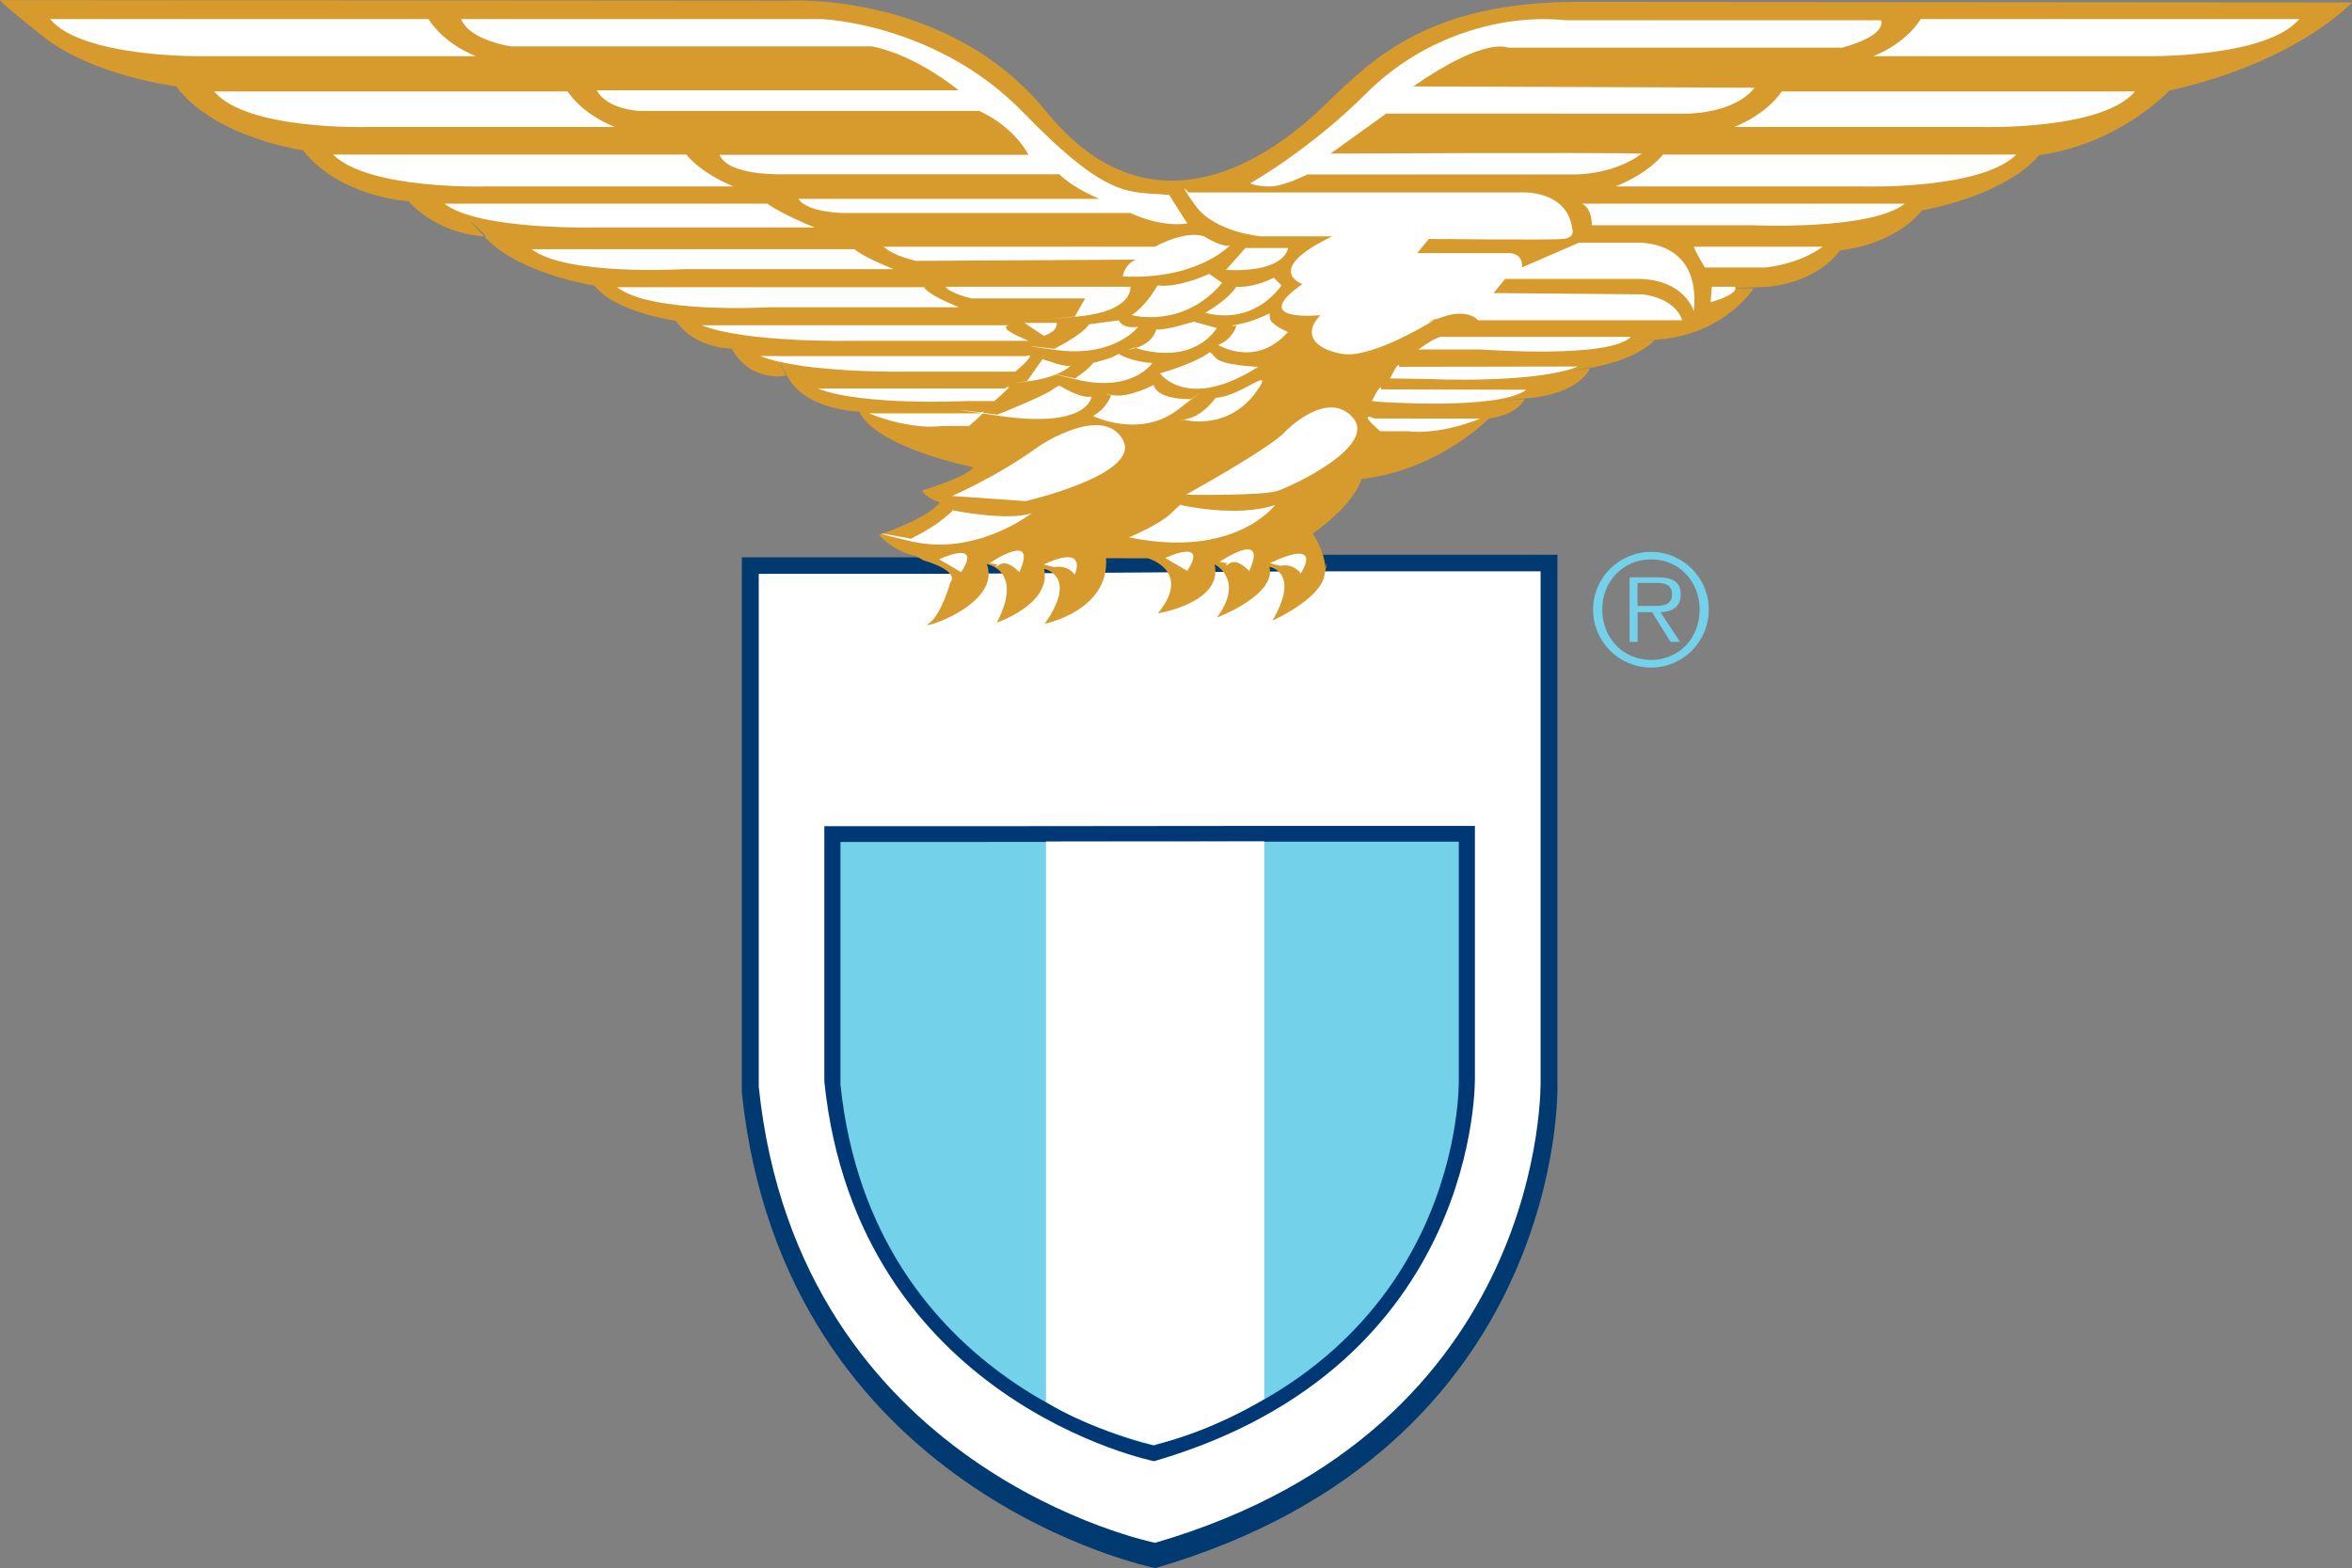 <?xml version="1.0" encoding="UTF-8" standalone="no"?>
<svg
   xml:space="preserve"
   id="Layer_1"
   x="0"
   y="0"
   version="1.1"
   viewBox="-0.03 0.01 2388.53 1592.79"
   sodipodi:docname="lazio.svg"
   inkscape:version="1.4.2 (f4327f4, 2025-05-13)"
   xmlns:inkscape="http://www.inkscape.org/namespaces/inkscape"
   xmlns:sodipodi="http://sodipodi.sourceforge.net/DTD/sodipodi-0.dtd"
   xmlns="http://www.w3.org/2000/svg"
   xmlns:svg="http://www.w3.org/2000/svg"><rect x="-0.03" y="0.01" width="2388.53" height="1592.79" fill="#808080" stroke="none"/><defs
     id="defs1" /><sodipodi:namedview
     id="namedview1"
     pagecolor="#ffffff"
     bordercolor="#000000"
     borderopacity="0.25"
     inkscape:showpageshadow="2"
     inkscape:pageopacity="0.0"
     inkscape:pagecheckerboard="0"
     inkscape:deskcolor="#d1d1d1"
     inkscape:zoom="0.50665812"
     inkscape:cx="1195.086"
     inkscape:cy="796.39502"
     inkscape:window-width="1920"
     inkscape:window-height="1009"
     inkscape:window-x="-8"
     inkscape:window-y="-8"
     inkscape:window-maximized="1"
     inkscape:current-layer="g6932" /><style
     id="style6898"
     type="text/css">.st0,.st1,.st2{fill-rule:evenodd;clip-rule:evenodd;fill:#003876}.st1,.st2{fill:#fff}.st2{fill:#77d2f7}</style><g
     id="g7034"><g
       id="g6932"><path
         id="path6902"
         d="M1334.6 563.5h247v538.9s9.7 368.7-408.4 490.4c0 0-377.6-75.9-419.9-483.4V566.1h192.3z"
         class="st0"
         style="fill:#003a70;fill-opacity:1" /><path
         id="path6904"
         d="M1327.7 580.3h236.8V1097s9.3 353.4-391.5 470.1c0 0-362-72.7-402.5-463.3V582.9h184.4z"
         class="st1" /><path
         id="path6906"
         d="M1300.8 838.9h197V1093s7.8 294.1-325.8 391.2c0 0-301.1-60.5-334.9-385.5V839.2h153.4z"
         class="st0" /><path
         id="path6908"
         d="M1294.2 854.9h187.2v241.6s7.4 279.5-309.6 371.7c0 0-286.2-57.5-318.3-366.4V855.2h145.7z"
         class="st2"
         style="fill:#74d1ea;fill-opacity:1" /><path
         id="path6916"
         d="m1062.3 854.7 221.6-.1v566.9-.6s-52.2 33.1-112.7 46.8c0 0-63.1-15-109-43.7V854.7z"
         class="st1" /><path
         id="path6930"
         d="M1676.7 678.1c32.4 0 58.6-26.4 58.6-58.9 0-32.3-26.2-58.6-58.6-58.6-32.6 0-58.9 26.4-58.9 58.6 0 32.5 26.3 58.9 58.9 58.9m0-7.8c-28.6 0-49.6-22.3-49.6-51.2 0-28.5 21-50.9 49.6-50.9 28.5 0 49.3 22.4 49.3 50.9.1 28.9-20.7 51.2-49.3 51.2m9.5-48.5c11.6-.3 20.6-5.1 20.6-18 0-10.9-5.9-17.4-23.2-17.4h-28.7V652h8.1v-30.2h14.7l18.8 30.2h9.6zm-23.3-6.4v-23.3h18.7c8.1 0 16.4 1.2 16.4 11.5 0 13.3-13.7 11.8-22.9 11.8z"
         class="st2"
         style="fill:#74d1ea;fill-opacity:1" /></g><g
       id="g7032"><path
         id="path6934"
         d="m937.6 569.1-8.4-4.8s-17.1-1.2-36.8-21c0 0 48.8-15.9 62-32.9 0 0-15.1-4.7-17.9-12.3 0 0 47-14 51.7-23.5 0 0-98.7-19.8-115.6-56.5 0 0-53.5-1-72.4-34.8-18.8-33.8-1.8-1.8-1.8-1.8s-34.8 8.4-55.5-27.3c0 0-37.6 0-56.4-28.3 0 0-62-8.5-82.8-35.8 0 0-75.2-11.3-110-48s0-1.9 0-1.9-46 0-79-35.8c0 0-69.5-3.8-107.1-51.8 0 0-89.3-12.3-128.8-64.9 0 0-84.6-10.4-135.4-50.9S.4.1.4.1l800.1.6s162.6-9.8 261.8 112.4c99.1 122.1 207.5 57.5 260.7 13.7C1376.1 83 1424 1.7 1602.3 1.9s786.2.6 786.2.6S2333.3 63 2203 92c0 0-50 54.2-132.3 65.6 0 0-26.1 37.6-118.9 56.2 0 0-23.9 33.4-83.4 40.6 0 0-22.9 36.5-85.5 37.5s-2.1 1-2.1 1-29.2 47-98 52.1c-68.8 5.2-2.1 0-2.1 0s-14.6 18.7-62.5 28.1c-48 9.3-3.1 0-3.1 0s-8.3 26.1-62.6 31.3c-54.2 5.1-4.2 1-4.2 1s-6.3 15.6-36.5 19.8c-30.3 4.1 0 0 0 0s-50 52.1-129.3 61.4c0 0-4.4 23.1-49.3 55.4 0 0 11.8 17.2 12.8 35.1v-.6s4.1-15-1.3 9-52.6 44.9-52.6 44.9c29.3-49.7-3-54.6-3-54.6 7.2 28.8-53.3 51.5-53.3 51.5 28.7-39-2.4-54-2.4-54 9 39-57.5 49.7-57.5 49.7 35.3-43.1-10.2-55.9-10.2-55.9l-42.5-.1c3.6 53.4-62.3 66.6-62.3 66.6 34.7-49.1-.6-55.8-.6-55.8 7.8 36-47.9 54.5-47.9 54.5 27.5-53.3-10.3-59.3-10.3-59.3 15.6 41.9-71.8 68.2-59.2 60.5 12.6-7.8 22.2-41.9 22.2-41.9 9.6-12.3-27.5-22.5-27.5-22.5"
         style="fill-rule:evenodd;clip-rule:evenodd;fill:#d69a2d;fill-opacity:1" /><path
         id="path6936"
         d="M435.2 19.4s13.2 23.6 48.1 37.7h-278S83.7 58.9 50.8 19.4z"
         class="st1" /><path
         id="path6938"
         d="M576.4 92.9s13.1 22 48 36.1H372.1s-121.6 3.4-154.6-36.1z"
         class="st1" /><path
         id="path6940"
         d="M697 157s13.2 18.3 48.1 32.4H492.8S374 192.8 338.2 157z"
         class="st1" /><path
         id="path6942"
         d="M779.2 206.9s13.2 10 48 24.1H605.8s-119.7 3.2-154.5-24.1z"
         class="st1" /><path
         id="path6944"
         d="M867.8 253.1s4.9 6.2 39.8 20.3H694.4s-119.7 7-154.5-20.3z"
         class="st1" /><path
         id="path6946"
         d="M938.6 291.7s.4 6.2 35.2 20.4H781.1s-119.7 7-154.5-20.4z"
         class="st1" /><path
         id="path6948"
         d="M1024.6 330.4s-14.7 1.7 20.2 15.8H864s-106.4 2.1-151.5-15.8z"
         class="st1" /><path
         id="path6950"
         d="M1041.9 361.7s14.3-5.8-10.8 15.8H923.6s-106.5 2.1-151.5-15.8z"
         class="st1" /><path
         id="path6952"
         d="M1020.5 394.6s14.3-8.9-10.8 12.8H982s-106.5 5.1-151.6-12.8z"
         class="st1" /><path
         id="path6954"
         d="M994.8 419.9s14.3-8.9-10.7 12.8h-27.8s-28.8 5.1-73.9-12.8z"
         class="st1" /><path
         id="path6956"
         d="M1950.5 19.4s-13.2 23.6-48.1 37.7h278s121.6 1.8 154.5-37.7z"
         class="st1" /><path
         id="path6958"
         d="M1809.3 92.9s-13.2 22-48.1 36.1h252.4s121.5 3.4 154.5-36.1z"
         class="st1" /><path
         id="path6960"
         d="M1688.7 157s-13.2 18.3-48.1 32.4H1893s118.8 3.4 154.6-32.4z"
         class="st1" /><path
         id="path6962"
         d="M1606.5 206.9s10 3.4 10 21.9h163.4s119.7 5.5 154.5-21.9z"
         class="st1" /><path
         id="path6964"
         d="M1420.8 372.6s1.3-9.2-9.2 11.8l39.4.6s106.4 5.1 151.5-12.7z"
         class="st1" /><path
         id="path6966"
         d="M1395.9 425.1s-19.3-8.8 5.7 12.9h27.7s28.9 5.1 73.9-12.8z"
         class="st1" /><path
         id="path6968"
         d="M1206.9 195.5h335.9s48.5-3.9 53.8 36.7c0 0 3.9 9.2-9.2 10.5s-136.4 0-136.4 0l-11.8 14.4h91.9s15.7-1.3 14.5 14.5l57.7-25h57.7s66.9-5.2 59.1 69.5c0 0-9.2-32.8-57.7-32.8h-133.9l-11.8 14.4 150.9 1.3s32.9 2.6 40.7 26.3H1501s-10.5-13.1-38-2.6-2.6 0-2.6 0-65.6 42-97.1 36.8c-31.5-5.3-39.4-22.3-22.3-39.4 0 0-74.8 7.9-18.4-31.5 0 0-40.7-14.4 30.2-48.5h-72.1s-47.3-3.9-66.9-31.5-6.9-13.1-6.9-13.1"
         class="st1" /><path
         id="path6970"
         d="M1466.3 342.2s-3.5-3.6-25.9 12.8h64.4s128.6 9.8 151.5-12.8z"
         class="st1" /><path
         id="path6972"
         d="M1720.5 250.6s-3.2-2.6 10.8 21.1h61.5s33.4-2.8 58.1-21.1z"
         class="st1" /><path
         id="path6974"
         d="M1402.4 395.5s1.3-9.2-9.2 11.8l5.3.7s123.3 9.2 151.5-12.1z"
         class="st1" /><path
         id="path6976"
         d="m1738.4 291.3-1.3 15.7s28.9-7.8 24.9-15.7z"
         class="st1" /><path
         id="path6978"
         d="M519.4 47.2s-42-5.7-51.2-27.8h366.1s116.8 4.2 204.7 94.7 107.6 80 148.3 83.9l18.4 28.9s-23.6 5.2-57.7-10.5H858s-38 0-47.2-14.4h305.7s-26.3-10.5-40.7-25H797.6s-57.7 2.6-66.9-19.7h313.7s-13.1-27.6-49.9-44.6H649.3s-32.8-1.3-43.3-21h367.4s-42-35.4-87.9-44.6H519.4z"
         class="st1" /><path
         id="path6980"
         d="M930.1 265s-23.6-5.2-32.7-14.4h275.5s30.2-17.1 49.9-10.5c0 0 18.4 11.8 26.3 9.1 0 0-32.8 35.4-108.9 31.6 0 0 1.3-11.8 13.1-17.1z"
         class="st1" /><path
         id="path6982"
         d="M1264.7 251.9h43.3s-1.4 25-63 22.3z"
         class="st1" /><path
         id="path6984"
         d="M1293.5 282.1s-19.7 10.5-38 9.2c0 0-6.5 11.8-31.5 26.3 0 0 44.6 15.7 77.4-27.6z"
         class="st1" /><path
         id="path6986"
         d="M1227.9 278.2s-30.2 14.4-52.5 11.8c0 0-10.5 19.7-26.2 30.1 0 0 52.5 14.4 91.9-32.8z"
         class="st1" /><path
         id="path6988"
         d="M1288.3 318.8s-15.8 7.9-30.2 10.5-2.6 1.4-2.6 1.4-2.6 13.1-18.4 19.7c0 0 38 23.6 70.8-13.1 0 0-18.4-7.9-18.4-14.4.1-6.7-1.2-4.1-1.2-4.1"
         class="st1" /><path
         id="path6990"
         d="M1212.2 326.7s-28.9 9.2-38 7.9c0 0-2.6 13.1-19.7 18.4-17.1 5.2-2.6 0-2.6 0s55.1 21 83.9-19.7z"
         class="st1" /><path
         id="path6992"
         d="M1227.9 358.2s-13.1 10.5-49.9 21c0 0 27.6 39.3 99.7-6.6 0 0-36.7-1.3-43.3-9.2-6.5-7.8-6.5-5.2-6.5-5.2"
         class="st1" /><path
         id="path6994"
         d="M1234.5 404.1s-11.8 17-27.6 21c-15.7 3.9-3.9 1.4-3.9 1.4s45.5 12.4 74.8-31.5c15.7-23.7-18.3 7.8-43.3 9.1"
         class="st1" /><path
         id="path6996"
         d="M1209.6 405.4s-34.1 1.3-38-14.4c0 0-25 13.1-40.7 10.5-15.8-2.6-2.6 0-2.6 0s-3.9 13.1-18.4 21c0 0 47.2 23.6 86.6-6.6 39.3-30.1 13.1-10.5 13.1-10.5"
         class="st1" /><path
         id="path6998"
         d="M1136.1 359.5s11.8 7.9 34.1 9.2c0 0-19.7 30.2-76.1 17-56.5-13.1-2.6-1.3-2.6-1.3s14.4-9.2 18.4-15.7c0 0 15.7-3.9 21-6.6z"
         class="st1" /><path
         id="path7000"
         d="M1136.1 325.4s3.9 9.2 19.7 6.5c0 0-23.6 31.5-82.6 23.7-59.1-7.9-2.6-1.3-2.6-1.3s28.9-14.4 35.4-24.9z"
         class="st1" /><path
         id="path7002"
         d="M1058.7 364.8s25 9.2 28.9 6.5c0 0-11.8 11.8-42 15.8-30.2 3.9-2.6 0-2.6 0z"
         class="st1" /><path
         id="path7004"
         d="M1077 392.3s21 13.1 31.5 10.5c0 0-2.6 32.8-93.2 19.7-90.5-13.1-2.5-1.3-2.5-1.3s45.9-18.4 55.1-24.9c9.1-6.6 9.1-4 9.1-4"
         class="st1" /><path
         id="path7006"
         d="M1147.9 291.3s3.9 24.9-53.8 30.2c-57.8 5.2-2.6 0-2.6 0l10.5-18.4H986.5s-22.3-5.2-26.3-11.8z"
         class="st1" /><path
         id="path7008"
         d="M1040.3 328h32.8s2.1 8.1-13.1 13.1z"
         class="st1" /><path
         id="path7010"
         d="M966.8 503.8s46-19.7 89.2-51.2c0 0 63-42 84-6.5 21 35.4-98.4 62.9-98.4 62.9z"
         class="st1" /><path
         id="path7012"
         d="M966.8 518.3s59.1 11.8 81.4 2.6c0 0-56.4 44.6-123.3 28.9-67-15.7 0-2.6 0-2.6s19.7-9.2 34-21c14.5-11.9 7.9-7.9 7.9-7.9"
         class="st1" /><path
         id="path7014"
         d="M953.7 568.1s44.6-21 22.3 13.1z"
         class="st1" /><path
         id="path7016"
         d="M1004.9 572.1s49.8-34.1 30.2 9.1c0 0-11.8-13.1-19.7-7.8-7.8 5.2-2.5 0-2.5 0z"
         class="st1" /><path
         id="path7018"
         d="M1060 573.4s43.3-22.3 31.5 10.5c0 0-6.6-10.5-21-7.8z"
         class="st1" /><path
         id="path7020"
         d="M1204.3 502.5s87.9-48.6 101-64.3c0 0 42-43.3 68.2-14.4s-60.4 69.5-76.1 74.8c-15.7 5.2-93.1 3.9-93.1 3.9"
         class="st1" /><path
         id="path7022"
         d="M1199.1 513s56.4 13.1 95.7 0c0 0-40.6 55.1-148.3 32.8 0 0 31.5-13.1 43.3-24.9 11.9-11.8 9.3-7.9 9.3-7.9"
         class="st1" /><path
         id="path7024"
         d="M1183.3 566.8s44.6-21 22.3 13.1z"
         class="st1" /><path
         id="path7026"
         d="M1238.4 570.8s49.9-34.1 30.2 9.2c0 0-11.8-13.1-19.7-7.9-7.8 5.2-2.6 0-2.6 0z"
         class="st1" /><path
         id="path7028"
         d="M1289.6 572.1s53.8-27.6 31.4 10.5c0 0-6.5-10.5-21-7.9z"
         class="st1" /><path
         id="path7030"
         d="M1269.6 186.2s60.7-34.1 118.4-91.9c57.8-57.7 137.8-80.5 202.1-73.7h320.1s7.9 14.7-39.3 27.8H1531s-22.3-11.8-95.8 39.4l346.5 1.3s-14.5 23.8-67 26.4l-307-.1-56.5 40.6s265-1.3 316 0c-28.2 21.4-66.7 21.2-66.7 21.2h-272.9s-24.2 12.2-37.6 12.2c-15.8-.1-20.4-3.2-20.4-3.2"
         class="st1" /></g></g></svg>
